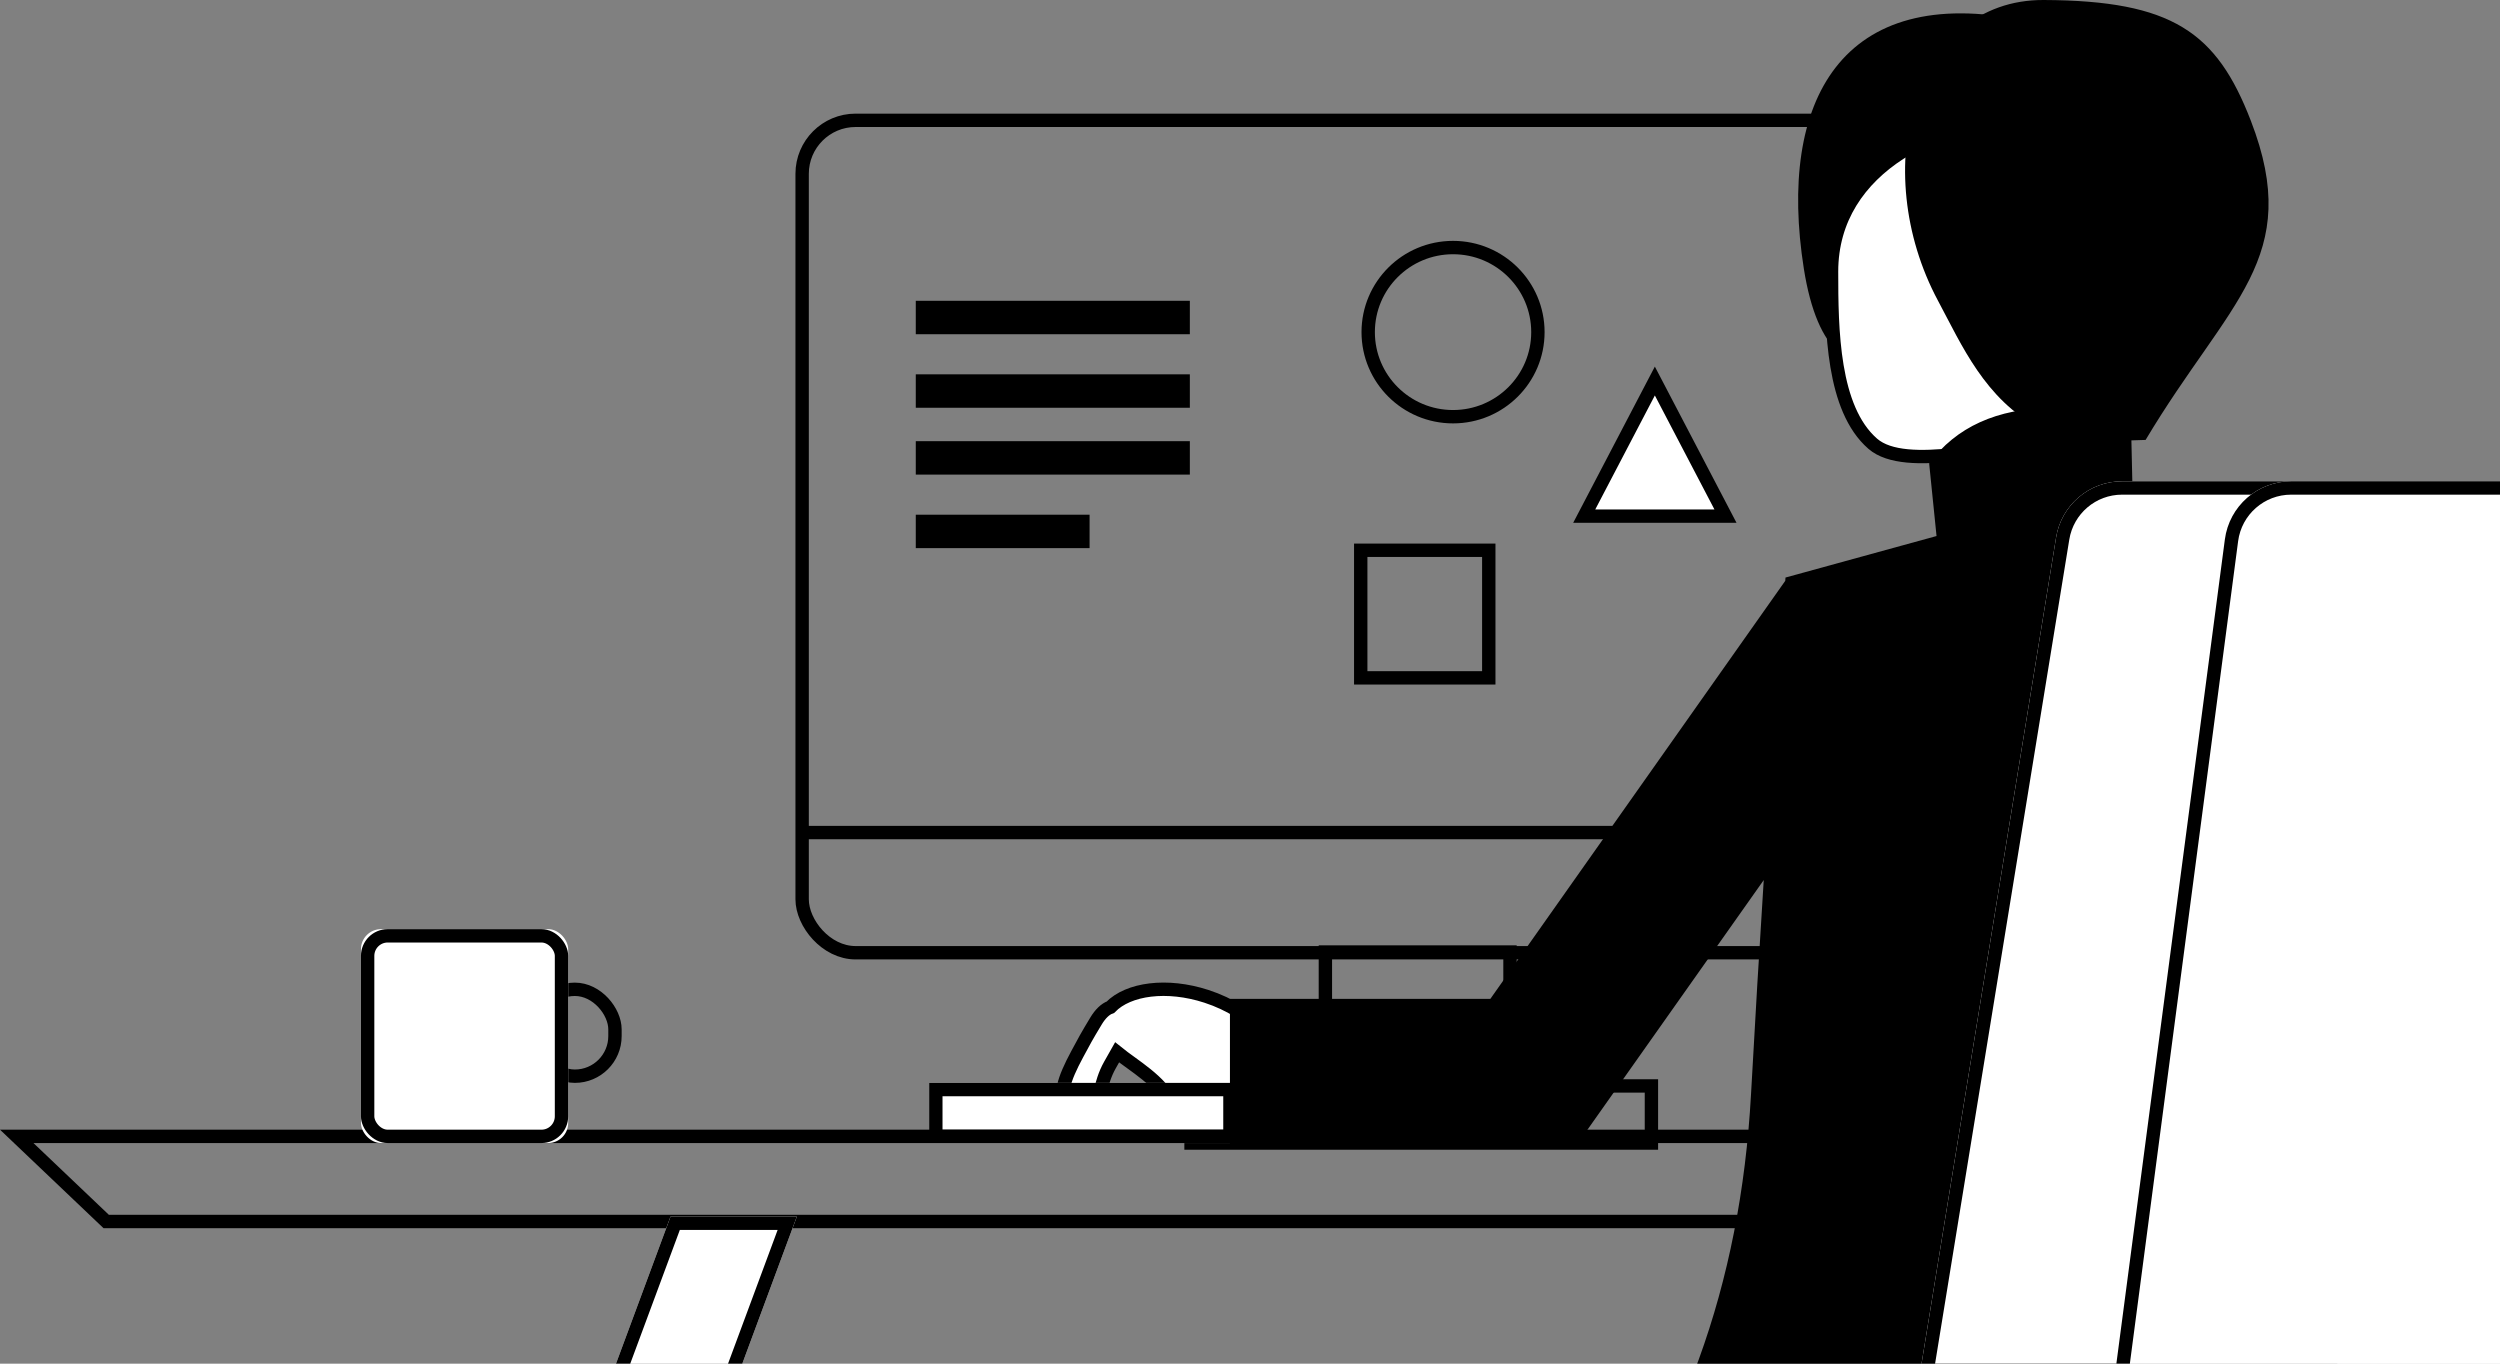 <?xml version="1.0" encoding="UTF-8"?>
<svg width="374px" height="204px" viewBox="0 0 374 204" version="1.1" xmlns="http://www.w3.org/2000/svg" xmlns:xlink="http://www.w3.org/1999/xlink">
    <rect x="0" y="0" width="374" height="204" fill="#808080" stroke="none"/>
    <!-- Generator: Sketch 47.1 (45422) - http://www.bohemiancoding.com/sketch -->
    <title>bg/illustration</title>
    <desc>Created with Sketch.</desc>
    <defs>
        <rect id="path-1" x="139" y="162" width="46" height="9"></rect>
        <rect id="path-2" x="54" y="139" width="31" height="32" rx="3"></rect>
        <path d="M317.461,72 L402.857,72 L402.857,72 C408.38,72 412.857,76.477 412.857,82 C412.857,82.538 412.813,83.076 412.727,83.607 L382.173,271.226 L382.173,271.226 C381.385,276.065 377.205,279.619 372.303,279.619 L286.908,279.619 L286.908,279.619 C281.385,279.619 276.908,275.142 276.908,269.619 C276.908,269.081 276.951,268.543 277.038,268.012 L307.592,80.393 L307.592,80.393 C308.379,75.554 312.559,72 317.461,72 Z" id="path-3"></path>
        <path d="M342.755,72 L428.241,72 L428.241,72 C433.764,72 438.241,76.477 438.241,82 C438.241,82.436 438.212,82.872 438.156,83.305 L413.327,271.927 L413.327,271.927 C412.672,276.903 408.431,280.622 403.413,280.622 L317.926,280.622 L317.926,280.622 C312.404,280.622 307.926,276.145 307.926,270.622 C307.926,270.186 307.955,269.75 308.012,269.317 L332.84,80.695 L332.84,80.695 C333.495,75.719 337.736,72 342.755,72 Z" id="path-4"></path>
        <polygon id="path-5" points="100.311 182 119.208 182 60.897 339.245 42 339.245"></polygon>
    </defs>
    <g id="page" stroke="none" stroke-width="1" fill="none" fill-rule="evenodd">
        <g id="FullHD-1080p" transform="translate(-1546, -876)">
            <g id="bg/illustration" transform="translate(1546, 876)">
                <g id="Group-7" transform="translate(119, 17)" stroke="#000000" stroke-width="2">
                    <rect id="Rectangle-10-Copy" x="1" y="1" width="181" height="124.531" rx="8"></rect>
                    <path d="M2.116,107.551 L179.221,107.551" id="Line-2" stroke-linecap="square"></path>
                    <path d="M106.896,125.422 L79.277,125.422 L79.277,145.456 L59.179,145.456 L59.179,154 L128.052,154 L128.052,145.456 L106.896,145.456 L106.896,125.422 Z" id="Combined-Shape"></path>
                    <ellipse id="Oval-4" cx="98.376" cy="32.687" rx="12.694" ry="12.653"></ellipse>
                    <rect id="Rectangle-17" x="84.566" y="65.32" width="19.156" height="19.088"></rect>
                </g>
                <path d="M167.119,157.43 C169.683,159.505 173.557,161.619 175.271,165.069 C178.157,170.878 189.5,165.728 190.937,161.304 C192.374,156.88 187.691,151.394 180.476,149.05 C174.572,147.131 168.803,147.912 166.114,150.683 C165.351,150.951 164.6,151.687 163.966,152.739 C162.506,155.159 162.23,155.694 161.142,157.721 C159.163,161.406 158.195,164.167 159.833,165.542 C160.58,166.169 162.717,166.745 163.582,165.905 C164.615,164.902 164.431,162.186 166.047,159.325 C166.445,158.62 166.802,157.993 167.119,157.43 Z" id="Combined-Shape" stroke="#000000" stroke-width="2" fill="#FFFFFF"></path>
                <g id="Rectangle">
                    <use fill="#FFFFFF" fill-rule="evenodd" xlink:href="#path-1"></use>
                    <rect stroke="#000000" stroke-width="2" x="140" y="163" width="44" height="7"></rect>
                </g>
                <path d="M2.502,170 L15.889,182.738 L455.156,182.738 L455.156,170 L2.502,170 Z" id="Rectangle-10" stroke="#000000" stroke-width="2"></path>
                <rect id="Rectangle-12" stroke="#000000" stroke-width="2" x="80" y="148" width="12" height="13" rx="6"></rect>
                <g id="Rectangle-12">
                    <use fill="#FFFFFF" fill-rule="evenodd" xlink:href="#path-2"></use>
                    <rect stroke="#000000" stroke-width="2" x="55" y="140" width="29" height="30" rx="3"></rect>
                </g>
                <path d="M302.792,3.052 C275.57,-2.575 265.874,15.031 269.859,40.228 C273.844,65.425 291.597,57.511 302.792,3.052 Z" id="Path-2" fill="#000000"></path>
                <path d="M306.311,66.38 C321.7,66.38 327.482,48.57 327.903,33.178 C327.91,32.912 334.656,39.935 334.656,39.666 C334.656,23.839 321.966,17 306.311,17 C290.657,17 274,24.8 274,40.627 C274,49.309 274.128,61.124 280.16,66.38 C285.124,70.705 299.244,66.38 306.311,66.38 Z" id="Oval-3" stroke="#000000" stroke-width="2" fill="#FFFFFF"></path>
                <path d="M289.705,80.191 L267.112,86.4 C267.099,86.564 267.086,86.728 267.073,86.893 L222.957,149.43 L184,149.43 L184,171.537 L236.829,171.537 L236.829,169.46 L237.024,169.654 L263.856,131.657 C263.198,141.939 262.563,152.634 261.95,163.742 C260.378,192.244 251.534,216.579 235.418,236.745 L349.671,241.92 L349.671,72.58 L319.083,75.894 L318.843,65.241 C319.11,62.317 315.144,60.905 306.944,61.005 C298.745,61.105 292.631,63.881 288.602,69.335 L289.705,80.191 Z" id="Combined-Shape" fill="#000000"></path>
                <g id="Rectangle-19">
                    <use fill="#FFFFFF" fill-rule="evenodd" xlink:href="#path-3"></use>
                    <path stroke="#000000" stroke-width="2" d="M317.461,73 C313.049,73 309.288,76.199 308.579,80.553 L278.025,268.172 C277.947,268.651 277.908,269.134 277.908,269.619 C277.908,274.59 281.937,278.619 286.908,278.619 L372.303,278.619 C376.715,278.619 380.477,275.42 381.186,271.066 L411.74,83.447 C411.818,82.968 411.857,82.485 411.857,82 C411.857,77.029 407.827,73 402.857,73 L317.461,73 Z"></path>
                </g>
                <g id="Rectangle-19">
                    <use fill="#FFFFFF" fill-rule="evenodd" xlink:href="#path-4"></use>
                    <path stroke="#000000" stroke-width="2" d="M342.755,73 C338.238,73 334.421,76.348 333.832,80.825 L309.003,269.448 C308.952,269.837 308.926,270.23 308.926,270.622 C308.926,275.593 312.956,279.622 317.926,279.622 L403.413,279.622 C407.929,279.622 411.746,276.275 412.336,271.797 L437.164,83.175 C437.215,82.785 437.241,82.393 437.241,82 C437.241,77.029 433.212,73 428.241,73 L342.755,73 Z"></path>
                </g>
                <g id="Rectangle-21">
                    <use fill="#FFFFFF" fill-rule="evenodd" xlink:href="#path-5"></use>
                    <path stroke="#000000" stroke-width="2" d="M101.007,183 L43.437,338.245 L60.201,338.245 L117.771,183 L101.007,183 Z"></path>
                </g>
                <path d="M320.982,65.813 C333.403,45.006 344.671,38.643 336.723,18.055 C331.619,4.832 325.015,0.082 305.744,0 C286.209,-0.083 279.405,25.351 289.935,45.006 C293.478,51.618 296.932,59.72 305.14,64.049 C308.552,65.849 314.742,66.077 320.982,65.813 Z" id="Path-2" fill="#000000"></path>
                <polygon id="Triangle-3" stroke="#000000" stroke-width="2" fill="#FFFFFF" points="247.566 57 258.132 77.213 237 77.213"></polygon>
                <rect id="Rectangle-15" fill="#000000" x="137" y="45" width="41" height="5"></rect>
                <rect id="Rectangle-15-Copy" fill="#000000" x="137" y="56" width="41" height="5"></rect>
                <rect id="Rectangle-15-Copy-2" fill="#000000" x="137" y="66" width="41" height="5"></rect>
                <rect id="Rectangle-15-Copy-3" fill="#000000" x="137" y="77" width="26" height="5"></rect>
            </g>
        </g>
    </g>
</svg>